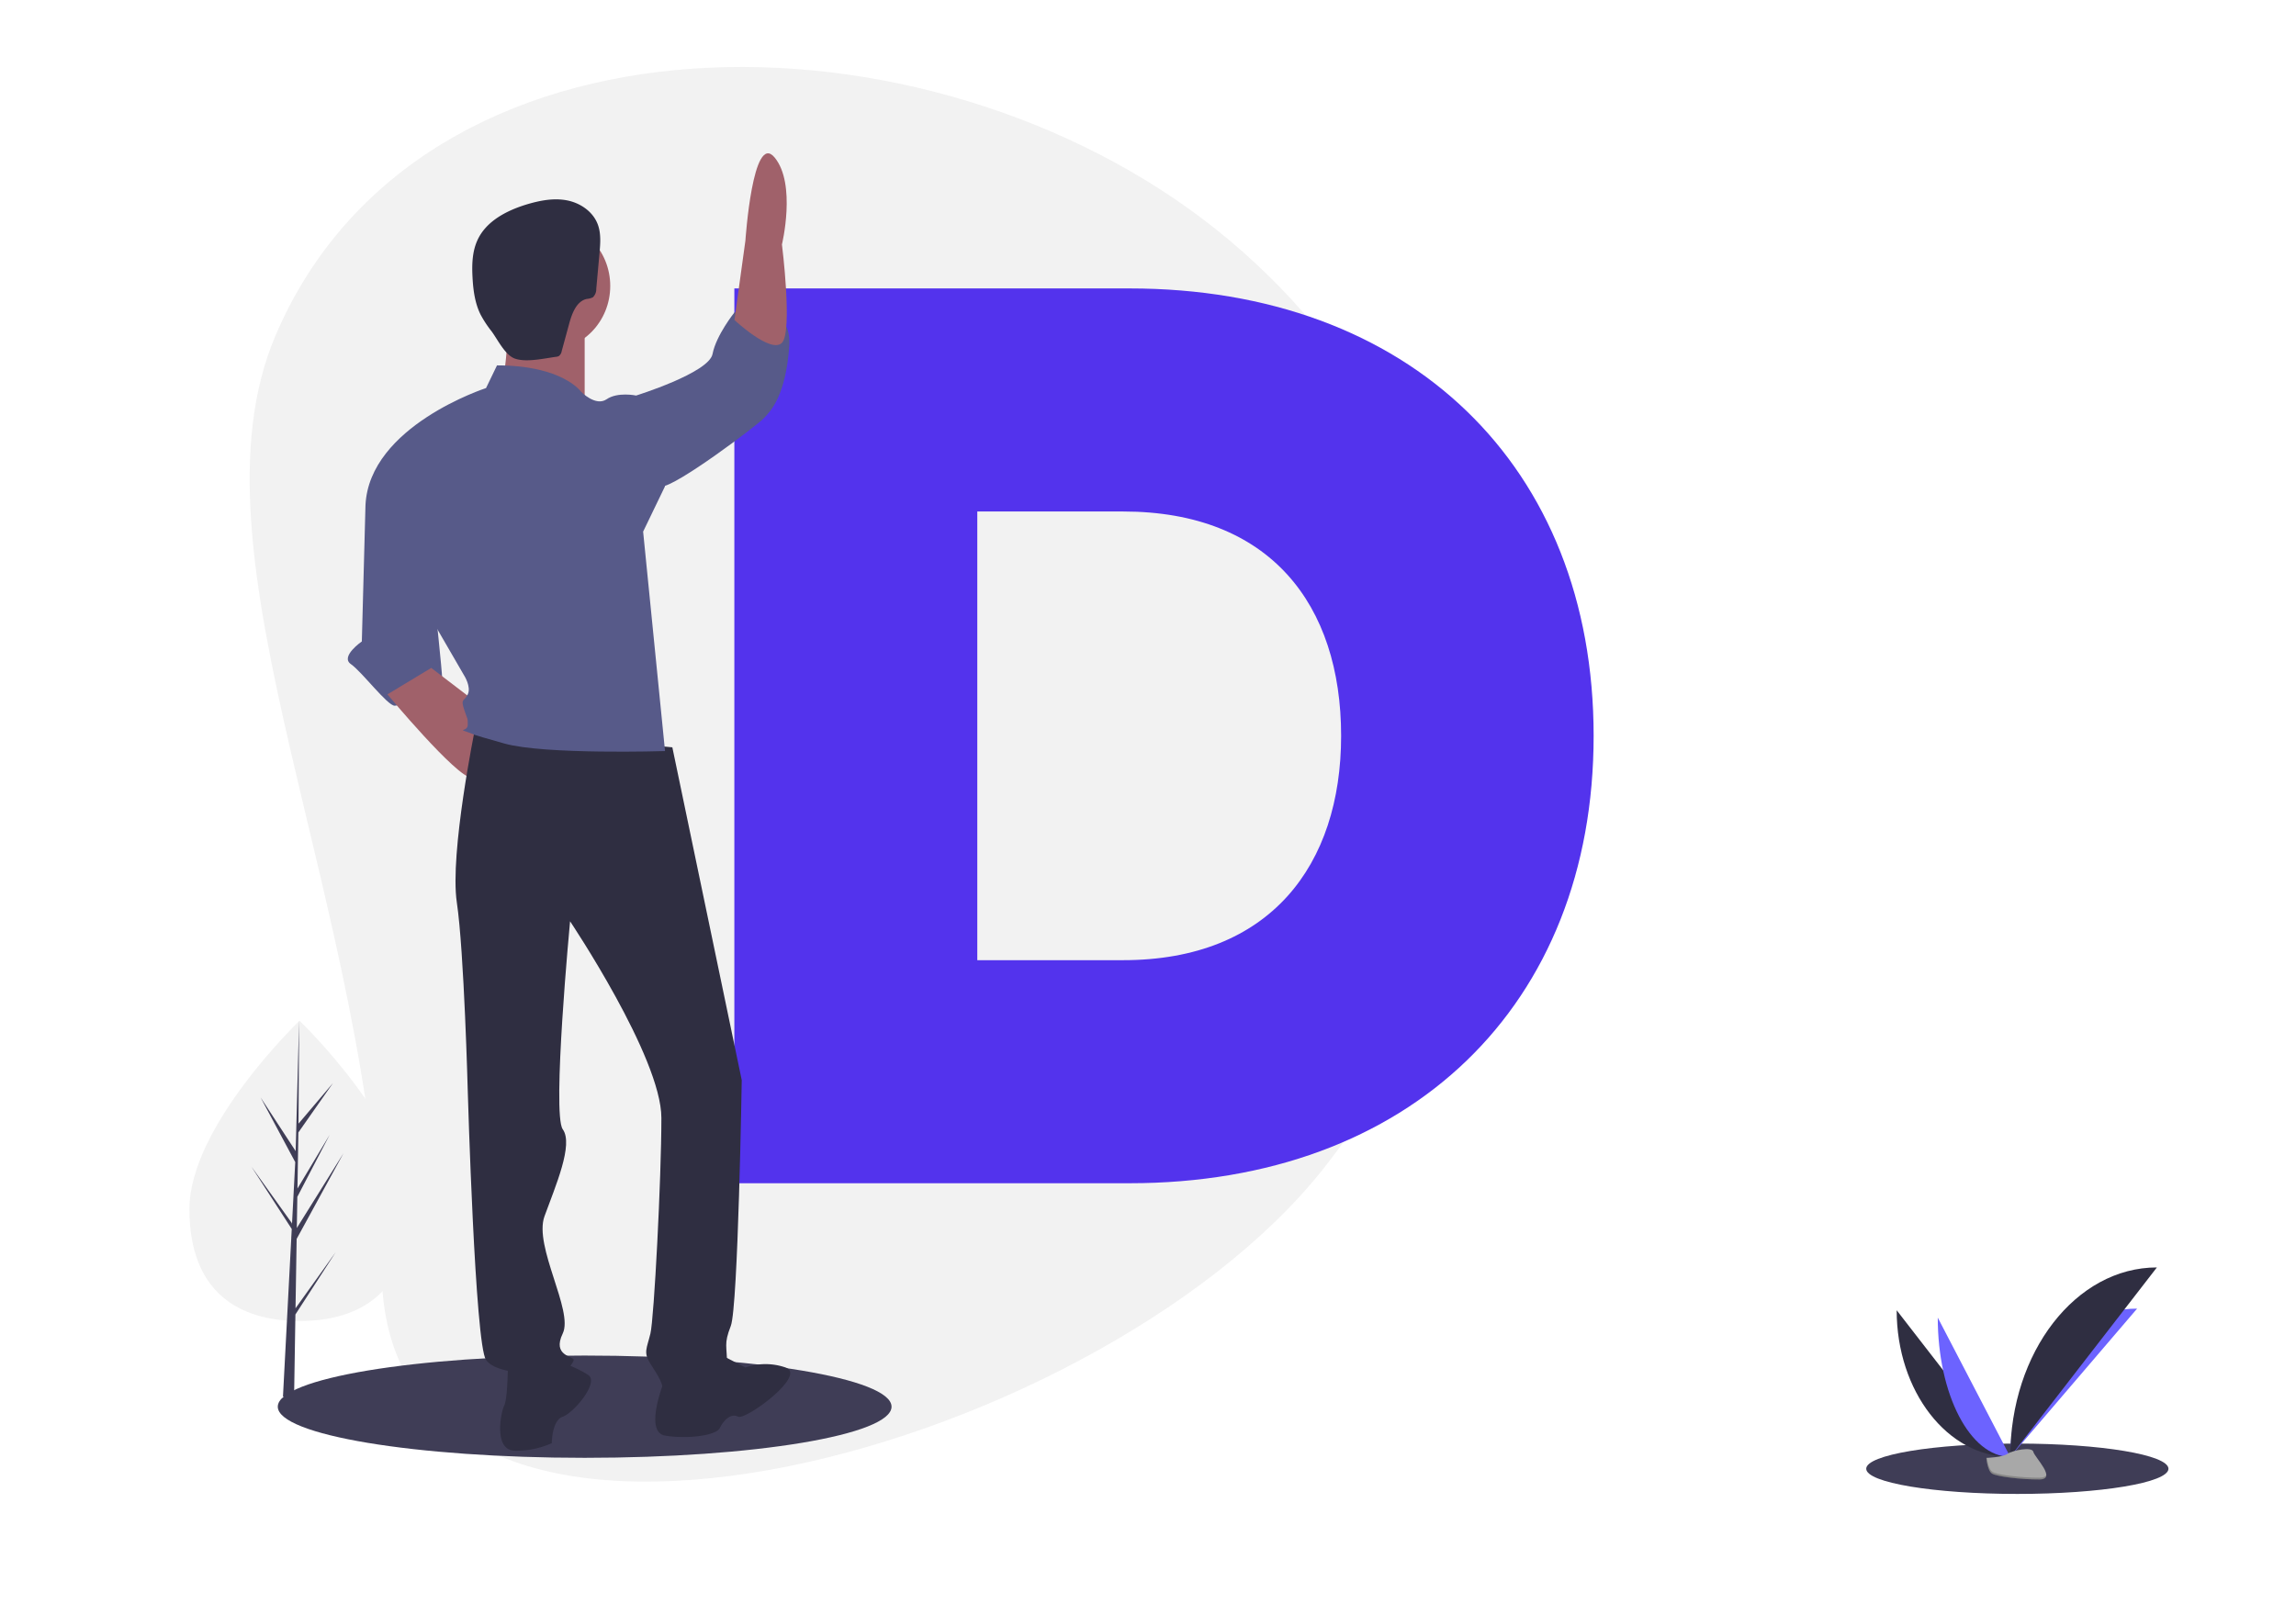 <svg id="b0225cde-a2d2-4693-8ce5-502a1e8a6144" xmlns="http://www.w3.org/2000/svg" viewBox="0 0 1077.38 752.86"><defs><style>.cls-1{fill:#f2f2f2;}.cls-2{fill:#3f3d56;}.cls-3{fill:#2f2e41;}.cls-4{fill:#6c63ff;}.cls-5{fill:#a8a8a8;}.cls-6{opacity:0.2;isolation:isolate;}.cls-7{fill:#5333ed;}.cls-8{fill:#575a89;}.cls-9{fill:#a0616a;}</style></defs><title>D</title><path class="cls-1" d="M192.23,567.53c0,38.92-23.14,52.51-51.68,52.51s-51.67-13.59-51.67-52.51,51.67-88.43,51.67-88.43S192.23,528.61,192.23,567.53Z"/><polygon class="cls-2" points="138.67 614.08 139.2 581.51 161.23 541.22 139.28 576.4 139.52 561.76 154.7 532.61 139.58 557.88 139.58 557.88 140.01 531.54 156.27 508.33 140.08 527.4 140.35 479.1 138.67 543.04 138.8 540.4 122.28 515.11 138.54 545.47 137 574.88 136.95 574.1 117.9 547.48 136.9 576.86 136.7 580.54 136.67 580.6 136.69 580.9 132.78 655.53 138 655.53 138.62 616.98 157.57 587.67 138.67 614.08"/><path class="cls-1" d="M570.65,107.69c135.67,108.11,158,305.74,49.91,441.41S183.19,772.45,179.15,599c-4.06-174.54-93.88-338.11-49.91-441.4C197.18-2,435-.41,570.65,107.69Z"/><ellipse class="cls-2" cx="274.35" cy="660.26" rx="144" ry="24"/><ellipse class="cls-2" cx="946.62" cy="689.39" rx="70.91" ry="11.82"/><path class="cls-3" d="M890,615c0,38,23.86,68.8,53.34,68.8"/><path class="cls-4" d="M943.3,683.8c0-38.45,26.62-69.57,59.52-69.57"/><path class="cls-4" d="M909.28,618.45c0,36.12,15.22,65.35,34,65.35"/><path class="cls-3" d="M943.3,683.8c0-49.14,30.77-88.9,68.8-88.9"/><path class="cls-5" d="M932.08,684.29s7.56-.23,9.84-1.86,11.64-3.56,12.2-1,11.37,12.95,2.83,13-19.84-1.33-22.12-2.71S932.08,684.29,932.08,684.29Z"/><path class="cls-6" d="M957.1,693.59c-8.54.06-19.84-1.33-22.12-2.72-1.73-1.06-2.42-4.84-2.65-6.59h-.25s.48,6.1,2.75,7.49,13.58,2.78,22.12,2.71c2.47,0,3.32-.9,3.27-2.19C959.88,693.08,958.94,693.57,957.1,693.59Z"/><path class="cls-7" d="M747.8,345.38c0,126.6-86.4,210-217.81,210H344.59v-420H530C661.4,135.38,747.8,218.78,747.8,345.38ZM458.59,240.08v210.6H527c69,0,102.31-44.7,102.31-105.3,0-61.5-33.3-105.3-102.31-105.3Z"/><path class="cls-8" d="M289.78,187.47l8.57-1.77s34.28-10.65,36-19.53,10.28-19.52,10.28-19.52,27.43-7.1,25.72,16-8.57,30.18-12,33.73-41.14,32-48,32S289.78,187.47,289.78,187.47Z"/><path class="cls-8" d="M174.93,230.07l-3.43,7.1-1.71,63.9s-10.29,7.1-5.14,10.65,17.14,19.53,20.57,19.53,22.28-8.88,22.28-12.43-3.43-35.5-3.43-35.5Z"/><ellipse class="cls-9" cx="257.21" cy="134.22" rx="29.14" ry="30.18"/><path class="cls-9" d="M238.36,148.42s0,32-5.15,35.5,41.14,7.1,41.14,7.1V150.2Z"/><path class="cls-9" d="M181.79,325.92S214.36,365,221.21,365s13.72-26.62,13.72-26.62L202.36,313.5Z"/><path class="cls-9" d="M344.63,150.2l5.15-37.28s3.42-51.47,13.71-39,3.43,40.83,3.43,40.83,5.14,40.82,0,46.15S344.63,150.2,344.63,150.2Z"/><path class="cls-3" d="M315.49,350.77l-92.56-8.87s-12,58.57-8.57,81.65,5.14,88.75,5.14,88.75,3.43,118.92,8.57,126,22.28,5.33,27.43,8.88,13.71-7.1,13.71-8.88-10.28-1.77-5.14-12.42-13.72-40.83-8.57-55,13.71-33.72,8.57-40.82,3.43-97.63,3.43-97.63,42.85,63.9,42.85,92.3-3.43,94.08-5.14,101.18-3.43,8.87,0,14.2,6.85,10.65,5.14,12.42,30.86,0,30.86-10.65-1.72-10.65,1.71-19.52S348.06,507,348.06,507Z"/><path class="cls-8" d="M233.21,171.5l-5.14,10.65s-54.85,17.75-56.57,55l46.28,79.88s3.43,5.32,1.72,8.87-3.43,1.78-1.72,7.1,1.72,3.55,1.72,7.1-5.14,1.78,0,3.55-1.72,0,17.14,5.33,75.42,3.55,75.42,3.55l-10.28-103,10.28-21.3-13.71-42.6s-8.57-1.78-13.71,1.77-12-3.55-12-3.55S264.07,171.5,233.21,171.5Z"/><path class="cls-3" d="M238.36,638.32s0,17.75-1.72,21.3-5.14,21.3,5.14,21.3a40.31,40.31,0,0,0,17.15-3.55s0-10.65,5.14-12.42,17.14-16,12-19.53-15.43-7.1-15.43-7.1Z"/><path class="cls-3" d="M312.06,647.2s-10.28,24.85,0,26.62,24,0,25.72-3.55,5.14-7.1,8.57-5.32,32.57-19.53,22.28-23.08a28.73,28.73,0,0,0-18.85,0l-10.29-5.32Z"/><path class="cls-3" d="M260.89,167.48a3.42,3.42,0,0,0,1.4-.4,3.75,3.75,0,0,0,1.3-2.33l3.5-12.84c1.33-4.87,3.46-10.57,8.25-11.6a7.69,7.69,0,0,0,2.89-.79,5.32,5.32,0,0,0,1.57-4l1.5-16.6c.4-4.49.79-9.15-.72-13.38-2.23-6.24-8.35-10.34-14.67-11.52s-12.83.14-19,2c-9.33,2.89-19,7.87-23,17-2.35,5.31-2.5,11.37-2.18,17.2.32,6,1.13,12.12,3.79,17.46a51.71,51.71,0,0,0,5.14,7.82c2.89,3.88,6.44,11.46,11.23,12.91C247.27,170.12,255.42,168.22,260.89,167.48Z"/></svg>